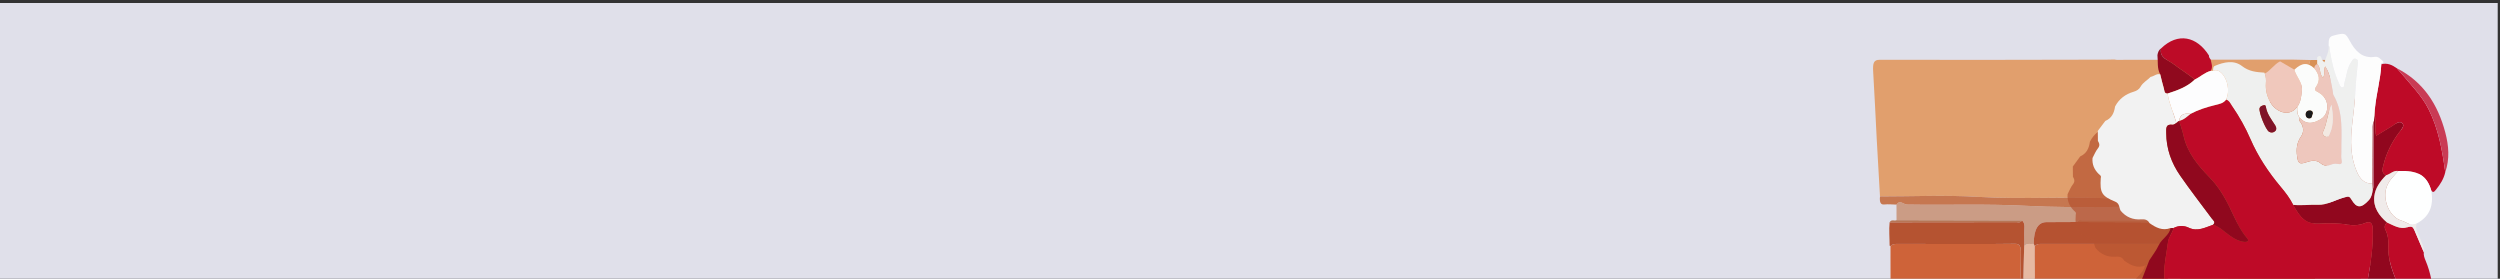 <?xml version="1.0" encoding="UTF-8"?><svg id="_레이어_1" xmlns="http://www.w3.org/2000/svg" xmlns:xlink="http://www.w3.org/1999/xlink" viewBox="0 0 296 33"><rect x="0" y="0" width="296" height="33" fill="#333333" stroke="none"/><defs><style>.cls-1{fill:#c93b55;}.cls-2{fill:#91071e;}.cls-3{fill:#cb9c85;}.cls-4{fill:#d49984;}.cls-5{clip-path:url(#clippath-2);}.cls-5,.cls-6,.cls-7,.cls-8,.cls-9,.cls-10{fill:none;}.cls-11{fill:#bd0b27;}.cls-12{fill:#934026;}.cls-13{fill:#ce6339;}.cls-14{fill:#b05734;}.cls-15{fill:#90091e;}.cls-16{fill:#c67750;}.cls-17{fill:#f0c8bc;}.cls-18{fill:#ac5232;}.cls-19{fill:#f9d3bd;}.cls-20{fill:#b55231;}.cls-21{fill:#c07f61;}.cls-22{fill:#954225;}.cls-23{fill:#b66374;}.cls-24{fill:#eff0ef;}.cls-6{opacity:.7;}.cls-25{fill:#b55330;}.cls-26{fill:#90081e;}.cls-27{fill:#feffff;}.cls-28{fill:#d89056;}.cls-29{fill:#ad5431;}.cls-30{fill:#ba7c60;}.cls-31{fill:#19171a;}.cls-32{fill:#f0ebea;}.cls-33{fill:#1b1b1c;}.cls-34{fill:#ac4f31;}.cls-35{fill:#fdfdfd;}.cls-36{fill:#e6b9a2;}.cls-37{fill:#bfbec1;}.cls-38{fill:#dfa695;}.cls-39{fill:#fdfdfe;}.cls-7{clip-path:url(#clippath-3);}.cls-40{fill:#e19f6d;}.cls-41{fill:#be0a27;}.cls-42{fill:#d68c6f;}.cls-43{fill:#d58c6f;}.cls-44{fill:#eec7bd;}.cls-9{clip-path:url(#clippath);}.cls-45{fill:#b77655;}.cls-46{fill:#e0e0ea;}.cls-10{clip-path:url(#clippath-1);}.cls-47{fill:#f3e9e2;}.cls-48{fill:#d48e6f;}.cls-49{fill:#cb9b85;}.cls-50{fill:#b55331;}.cls-51{fill:#fbfcfb;}.cls-52{fill:#f2f2f2;}.cls-53{fill:#801328;}</style><clipPath id="clippath"><rect class="cls-8" x="-.271" y="-52.642" width="296" height="33" rx="6.679" ry="6.679"/></clipPath><clipPath id="clippath-1"><rect class="cls-8" x="207.623" y="-57.346" width="83.106" height="73.675" transform="translate(498.353 -41.017) rotate(-180)"/></clipPath><clipPath id="clippath-2"><rect class="cls-8" x="-.271" y=".358" width="296" height="33" rx="10" ry="10"/></clipPath><clipPath id="clippath-3"><rect class="cls-8" x="207.623" y="-4.346" width="83.106" height="73.675" transform="translate(498.353 64.983) rotate(-180)"/></clipPath></defs><g class="cls-9"><g class="cls-10"><path class="cls-36" d="m249.116,16.865c-2.221.014-4.441.027-6.662.041-.005-.063-.008-.126-.011-.189,1.709-.008,3.419-.025,5.128-.017.341.002.582-.029.545-.795-.111-2.254-.149-4.521-.313-6.762-.061-.827.175-1.836-.342-2.503-.888.04-1.784-.255-2.662.176-2.212.081-4.423.158-6.635.245-1.75.069-3.5.176-5.251.21-.519.01-.627.278-.514,1.119.121.903.115,1.853.194,2.776.149,1.756.155,3.545.419,5.275l-.006.028c-.002.071.005.139.021.204-.48-.009-.96-.018-1.44-.027.166-3.164-.143-6.312-.12-9.471.002-.258-.11-.416-.239-.531-.761-.011-1.523-.07-2.283-.019-.635.042-1.285-.248-1.907.194-.604-.005-1.208-.011-1.812-.016.006-.458.012-.915.017-1.373,4.592,0,9.184-.027,13.776.028.699.008.862-.356.792-1.453-.173-2.708-.297-5.425-.44-8.138-.207-.488-.512-.255-.768-.256-4.552-.029-9.105-.038-13.657-.051.141-1.02-.013-1.579-.716-1.419-.207.047-.466.175-.638-.22,2.422.022,4.845.021,7.267.084.524.014.677-.259.651-1.131-.082-2.762-.121-5.528-.177-8.293-.184-.452-.46-.248-.694-.251-1.945-.025-3.89-.027-5.835-.036.054-.91.126-1.83-.717-1.634-.151.035-.237-.18-.224-.456.036.005.071.016.106.032.161.335.384.197.581.201,2.145.047,4.288-.042,6.431-.16,2.65-.145,5.302-.202,7.954-.255.45-.009.6-.253.606-1.006.014-1.634.079-3.267.124-4.9.356-.355.752-.174,1.129-.242.04.084.081.169.121.253,0,.81-.02,1.622.006,2.429.044,1.367-.107,2.754.139,4.101.275.025.551.078.825.069,2.19-.072,4.381-.158,6.571-.236,2.513-.09,5.027-.193,7.54-.249.442-.01.593-.234.618-.994.058-1.709.182-3.412.279-5.117.405-.362.81-.357,1.214,0,.01,1.119-.005,2.241.038,3.356.041,1.059-.142,2.144.123,3.177,1.425.393,2.865.133,4.295.278.222.978-.043,1.37-.595,1.385-.728.019-1.456.017-2.184.023-.828-.013-1.657-.026-2.485-.04-1.2-.441-2.414-.139-3.621-.186-1.295-.017-2.59-.021-3.884-.062-.348-.011-.471.115-.442.778.13,2.955.219,5.915.323,8.873-.007.668.297.468.494.468,1.541.002,3.082-.018,4.623-.032l4.435.053c-.091.46-.182.92-.272,1.379-.511.081-.801.445-.685,1.416.035.295-.011.618-.02.929-.7,1.096-.929,2.694-1.483,4.012-.016-.285-.03-.513-.043-.74.051-1.606.109-3.212.146-4.819.008-.368.15-.895-.251-.994-2.749-.008-5.498-.016-8.247-.024-.141,0-.278.016-.379.216-1.985.017-3.97.035-5.954.05-1.01.007-1.053.059-.966,1.799.127,2.518.277,5.033.417,7.549.09.833.48.434.722.437,4.469.041,8.937.048,13.406.063.091.55-.267.843-.268,1.341-.923.002-1.847.005-2.77.007-1.018-.288-2.035-.437-3.048.044-.137,3.26-.273,6.52-.41,9.78-.005.074-.008.147-.008.221Zm-9.004-23.126c2.396-.024,4.792-.07,7.187-.055.488.003.644-.337.678-1.078.095-2.053.208-4.104.314-6.156.272-1.485.212-1.641-.653-1.649-.482-.004-.965.006-1.447.01-1.059-.083-2.118-.168-3.177-.248-3.155-.239-6.31-.458-9.464-.731-.533-.046-.761.266-.789,1.131-.092,2.838-.191,5.676-.287,8.514-.017.673.289.478.487.478.851.002,1.702-.029,2.553-.048,1.533-.022,3.069.18,4.597-.169Z"/><path class="cls-25" d="m258.252-2.076c.009-.31.056-.633.02-.928-.116-.971.174-1.335.685-1.416,1.406.025,2.809-.111,4.213-.167,3.179-.127,6.355-.384,9.533-.558.498.026.996.051,1.494.077-.214,2.238-.044,4.512-.223,6.755-.052.65-.069,1.303-.14,1.957-.172,1.572-.144,1.581-1.12,1.591-4.18-.008-8.36-.013-12.539-.023-1.605-.004-1.565-.012-1.648-2.789-.045-1.5-.021-3.028-.275-4.498Z"/><path class="cls-13" d="m224.25,5.003c-.312-3.04-.562-6.09-.538-9.186.138,0,.276.001.415.002,4.998.019,9.997.037,14.995.056.021,2.753.229,5.483.37,8.22.032.615-.022.872-.403.871-3.471-.013-6.944.104-10.411-.081-1.285-.068-2.573-.05-3.859-.151-.202-.016-.422-.074-.57.269Z"/><path class="cls-25" d="m272.535,7.1c.2.397.486.097.716.249,0,2.142,0,4.285,0,6.427,0,2.136.005,2.202-1.225,2.465-1.737.372-3.48.317-5.223.028-.293-.049-.701-.409-.905.368-.035.014-.069.019-.105.014.035-.93.077-1.859.104-2.789.057-1.944.099-3.889.16-5.832.032-1.005.214-1.577.961-1.466,1.833.273,3.676.369,5.515.536Z"/><path class="cls-13" d="m225.226,6.802c.604.005,1.208.011,1.812.016,1.386.001,2.773.002,4.159.003.05,2.647.099,5.293.15,7.94q.028,1.452-.864,1.455c-2.149.005-4.298.01-6.448.015-.012-.425-.013-.852-.039-1.275-.068-1.138.13-2.309-.144-3.422,0,0-.008.006-.008.006.006-1.554.013-3.109.019-4.663.454-.025.908-.05,1.362-.074Z"/><path class="cls-49" d="m272.535,7.1c-1.839-.167-3.682-.263-5.515-.536-.747-.111-.93.461-.961,1.466-.061,1.943-.104,3.888-.16,5.832-.027.93-.069,1.86-.104,2.79-.298.006-.595.011-.893.017.007-2.869.015-5.737.019-8.606,0-.33.055-.744-.271-.751-.623-.016-1.248.025-1.868-.059-2.481-.336-4.972-.076-7.453-.342l.025-.098c0-.497.359-.791.268-1.341.969-.071.952-.072,1.003-1.751.026-.841-.127-1.707.103-2.524.013.228.026.456.043.74.554-1.318.783-2.917,1.483-4.012.254,1.47.23,2.998.275,4.498.082,2.777.043,2.785,1.648,2.789,4.18.01,8.36.016,12.539.023-.241.572-.085,1.253-.179,1.865Z"/><path class="cls-14" d="m224.25,5.003c.148-.343.368-.284.57-.269,1.285.101,2.573.082,3.859.151,3.467.184,6.94.068,10.411.081.381.001.435-.256.403-.871-.141-2.737-.349-5.467-.37-8.22.083-.004.166-.007.25-.01.144,2.713.267,5.43.44,8.138.07,1.097-.093,1.461-.792,1.453-4.592-.055-9.184-.028-13.776-.028-.313-.262-.759.362-.994-.425Z"/><path class="cls-38" d="m264.901,16.668c.298-.006.595-.011.893-.017.036.005.071,0,.105-.014.274.019.549.054.823.055,2.271.008,4.542.009,6.814.012-.139.296-.337.205-.515.205-7.877.007-15.754.01-23.631.01-.091,0-.183-.036-.274-.055,0-.074.004-.148.008-.221,0,0,.062.011.062.011,0,0,.062-.01.062-.009.974.004,1.947.008,2.921.011,4.244.004,8.487.008,12.731.012Z"/><path class="cls-22" d="m273.535,16.705c-2.271-.003-4.542-.004-6.814-.012-.274,0-.549-.036-.823-.055.204-.777.611-.417.904-.368,1.744.289,3.487.344,5.223-.028,1.23-.263,1.225-.329,1.225-2.465,0-2.142,0-4.285,0-6.427.089-.004.178-.008.266-.012.004,3.119.009,6.239.013,9.358l.005.01Z"/><path class="cls-19" d="m231.586,16.645c.48.009.96.018,1.44.027,2.817-.003,5.634-.006,8.452-.009l.965.054c.002.063.006.126.011.189-6.025.01-12.049.022-18.074.024-.13,0-.261-.103-.391-.158.009-.05.015-.101.017-.154.251.023.502.068.753.067,2.276-.009,4.552-.026,6.827-.041Z"/><path class="cls-4" d="m223.853,11.533c.274,1.113.075,2.284.144,3.422.025.423.026.85.038,1.275-.01.129-.02.259-.03.388-.002.052-.008.103-.017.154-.242-1.732-.124-3.49-.135-5.239Z"/><path class="cls-13" d="m241.493,4.972c-.14-2.516-.291-5.031-.417-7.549-.088-1.739-.045-1.791.966-1.799,1.985-.014,3.97-.033,5.954-.05,2.866,0,5.731,0,8.597,0-.091,2.558-.167,5.117-.281,7.672-.056,1.266-.394,1.715-1.163,1.715-4.552.004-9.104.007-13.656.01Z"/><path class="cls-13" d="m233.012,16.439c-.264-1.73-.27-3.519-.419-5.275-.079-.923-.072-1.873-.194-2.776-.113-.841-.005-1.109.514-1.119,1.751-.034,3.501-.141,5.251-.21,2.212-.087,4.423-.164,6.635-.245.878.004,1.756.008,2.634.013.052,1.472.025,2.968.179,4.409.128,1.201.02,2.409.178,3.592.173,1.29.117,1.391-.686,1.391-4.084,0-8.168,0-12.252-.009-.435,0-.871.075-1.302-.171-.204-.116-.478-.186-.537.4Z"/><path class="cls-13" d="m249.248,16.645l-.062.01s-.062-.01-.062-.011c.137-3.26.273-6.52.41-9.78,1.016-.015,2.032-.03,3.048-.044.923-.002,1.847-.004,2.77-.007,0,0-.025.098-.025.098-.115.234-.257.443-.34.706-.902,2.862-1.795,5.733-2.691,8.601h0c-.831.001-1.662-.007-2.493.007-.212.004-.488-.161-.555.419Z"/><path class="cls-29" d="m241.493,4.972c4.552-.003,9.104-.006,13.656-.01.768,0,1.107-.449,1.163-1.715.113-2.555.189-5.114.281-7.672.011-.064.02-.128.029-.192.401.098.26.625.251.994-.037,1.607-.095,3.213-.146,4.819-.23.817-.077,1.683-.103,2.524-.051,1.679-.034,1.68-1.003,1.751-4.469-.015-8.937-.022-13.406-.063-.242-.002-.632.397-.722-.437Z"/><path class="cls-34" d="m233.012,16.439c.06-.586.334-.516.537-.4.432.246.868.17,1.302.171,4.084.009,8.168.009,12.252.009.803,0,.858-.102.686-1.391-.158-1.183-.05-2.391-.178-3.592-.154-1.441-.127-2.937-.179-4.408.009-.063.019-.126.029-.189.517.668.281,1.676.342,2.503.164,2.241.202,4.509.313,6.762.038.767-.203.797-.545.795-1.709-.008-3.419.009-5.128.017-.322-.018-.643-.036-.965-.054-.174-.275-.391-.187-.593-.187-2.627-.006-5.253-.006-7.88-.008l.006-.028Z"/><path class="cls-18" d="m224.005,16.618c.01-.129.02-.259.03-.388,2.149-.005,4.299-.01,6.448-.015q.892-.002.864-1.455c-.05-2.647-.1-5.293-.149-7.94.01-.059.02-.118.03-.178.128.115.241.273.239.531-.023,3.159.286,6.307.12,9.471-2.276.015-4.552.031-6.828.041-.251,0-.502-.043-.753-.067Z"/><path class="cls-30" d="m233.005,16.468c2.627.001,5.253.001,7.88.008.202,0,.419-.088.593.187-2.817.003-5.634.006-8.452.009-.016-.065-.023-.133-.021-.204Z"/><path class="cls-43" d="m231.228,6.643c-.01.059-.02.119-.03.178-1.386-.001-2.773-.002-4.159-.003.621-.442,1.271-.152,1.907-.194.76-.051,1.522.008,2.283.019Z"/><path class="cls-48" d="m252.583,6.819c-1.016.015-2.032.029-3.048.044,1.014-.481,2.031-.332,3.048-.044Z"/><path class="cls-42" d="m247.461,6.639c-.01.063-.019.126-.029.189-.878-.004-1.756-.008-2.634-.013.879-.431,1.775-.136,2.662-.176Z"/><path class="cls-25" d="m252.297,16.218c.896-2.868,1.789-5.739,2.691-8.601.083-.263.225-.472.34-.706,2.482.266,4.972.006,7.453.342.619.084,1.245.043,1.868.059,0,2.536,0,5.072-.001,7.609,0,1.419-.06,1.527-.906,1.529-2.77.005-5.544.136-8.309-.068-1.045-.077-2.102.331-3.136-.163Z"/><path class="cls-12" d="m252.297,16.218c1.034.494,2.091.086,3.136.163,2.765.204,5.539.073,8.309.068.846-.002.905-.109.906-1.529.002-2.536,0-5.072.001-7.609.326.006.271.42.271.751-.004,2.869-.012,5.737-.019,8.606-4.244-.004-8.487-.008-12.731-.012.042-.146.085-.292.127-.438h0Z"/><path class="cls-25" d="m252.297,16.219c-.042.146-.085.292-.127.438-.974-.004-1.947-.007-2.921-.011.067-.58.343-.416.555-.42.831-.015,1.662-.006,2.493-.007Z"/></g><g class="cls-6"><path class="cls-25" d="m273.637-5.479c-.171.298-3.063,6.145-3.138,6.411-.677.121-1.061.638-1.322,1.197-.723,1.548-1.769,2.817-3.002,3.945-1.159-.378-2.141-1.02-2.88-2.029-.039-.167-.126-.283-.303-.303.513-.966.931-1.967.996-3.084.021-.357.088-.784-.49-.738-1.989.006-3.92-.353-5.796-1.016-.53-.188-.682-.1-.77.511-.139.973-.151,1.928-.066,2.898.041.472-.041.986.595,1.106-.07.037-.14.074-.21.111-.341.057-.643-.103-.956-.191-.84-.237-1.59-.757-2.483-.829-.601-.429-.582-1.127-.719-1.757-.179-.443-.095-.918-.16-1.374-.021-1.294.054-2.573.539-3.79,1.604.118,3.206.288,4.811.343,3.921.135,7.827-.189,11.732-.516.193.004.386.017.579.012,1.48-.038,3.065.116,3.433-1.977.023-.129.135-.246.218-.359.41-.56.189-.755-.4-.743-1.162.005-2.324.009-3.486.014l-.033-.057c1.066-.298,2.157-.156,3.229-.121.854.027,1.257-.336,1.568-1.078.849-2.021,1.581-4.074,1.965-6.25.373-2.108.699-4.216.613-6.372-.027-.671-.298-.903-.9-.647-.669.285-1.381.323-2.054.199-1.111-.205-2.222-.179-3.326-.123-1.533.077-2.203-.643-3.062-2.271.973.104,1.95-.045,2.929-.004.999.041,2.044-.6,3.085-.898.554-.158.616-.105.849.291.587.998,1.113,1.091,2.052.018.303-.346.383-.816.442-1.274.049-.16.139-.32.14-.48.003-2.596-.006-5.193-.012-7.789l.069-.691c.285.785-.024,1.626.197,2.487.65-.406,1.26-.782,1.865-1.167.394-.251.879-.732,1.238-.31.275.323-.22.81-.473,1.164-.831,1.16-1.427,2.431-1.773,3.825-.117.472-.272.963.306,1.26-.696.716-1.279,1.543-1.384,2.55-.138,1.321.549,2.323,1.496,3.149-.276.261-.347.554-.172.915.279.575.355,1.194.322,1.828-.081,1.526.417,2.916.942,4.3.772,2.033,1.663,4.016,2.317,6.1.47,1.497.276,3.014.084,4.467"/><path class="cls-25" d="m272.836,13.407c-.428.51-.998.567-1.596.251-1.465-.774-2.441-3.247-1.731-4.742.361-.759.21-.995-.499-1.108.833-1.709,2.113-3.03,3.496-4.262"/><path class="cls-25" d="m272.507,3.546c-1.383,1.232-2.663,2.553-3.496,4.262-.566.715-1.153.482-1.72.019-.556-.453-.915-1.053-1.116-1.752,1.234-1.127,2.28-2.397,3.002-3.945.261-.559.645-1.076,1.322-1.197,1.393.448,2.033,1.281,2.008,2.613Z"/><path class="cls-25" d="m251.133,12.448c.19-.123.175-.316.164-.507.743-.884,1.474-1.781,2.543-2.281.238-.111.321-.332.251-.572-.254-.872-.113-1.76-.125-2.641,1.904.062,3.698.536,5.357,1.517.263.5.117,1.044.168,1.568.051.518-.179,1.064.144,1.555.427.696.357,1.478.372,2.246-.41,1.375-1.521,1.92-2.685,2.403-.283.05-.566.101-.848.151-.726.009-1.452.018-2.178.027-.332-.007-.664-.019-.996-.021-.891-.006-1.778-.02-2.486-.705-.47-.984-.079-1.862.32-2.74Zm.921-.51c.616-.415,1.046-.703,1.642-1.104-.814.062-1.214.4-1.642,1.104Z"/><path class="cls-25" d="m252.445,5.061c.258-.963.378-2.003,1.369-2.549.892.071,1.643.592,2.482.829.313.088.615.248.956.191.637.302,1.305.352,2,.32.935-.042,1.784.245,2.516.862.536,2.069-.639,3.632-2.445,3.25-1.659-.98-3.452-1.455-5.357-1.517-.689-.25-1.493-.368-1.522-1.386Z"/><path class="cls-25" d="m261.767,4.714c-.732-.617-1.581-.903-2.516-.862-.695.031-1.362-.018-2-.32.07-.037.14-.074.21-.111-.637-.121-.554-.634-.595-1.106-.085-.971-.073-1.925.066-2.898.088-.612.239-.699.77-.511,1.876.663,3.807,1.023,5.796,1.016-.235,1.639-.779,3.156-1.681,4.533-.017.087-.033.173-.05.26Z"/><path class="cls-25" d="m261.817,4.454c.902-1.377,1.446-2.895,1.681-4.533.578-.046.511.381.49.738-.066,1.117-.483,2.118-.996,3.084.021.045.02.09-.003.135-.53-.107-.611.749-1.171.577Z"/><path class="cls-25" d="m252.054,11.938c.428-.704.828-1.042,1.642-1.104-.596.401-1.025.69-1.642,1.104Z"/></g><path class="cls-2" d="m269.306,1.097c-1.168-.37-2.159-1-2.903-1.989-.039-.164-.127-.278-.306-.297.517-.948.938-1.929,1.005-3.024.021-.35.089-.769-.494-.723-2.005.006-3.952-.346-5.843-.997-.535-.184-.688-.098-.776.501-.141.954-.152,1.89-.067,2.842.042.463-.042.967.6,1.085-.071.036-.141.073-.212.109-.344.056-.648-.101-.964-.187-.846-.232-1.603-.743-2.503-.813-.606-.421-.586-1.105-.725-1.723-.181-.434-.095-.9-.161-1.348-.022-1.269.055-2.523.543-3.717,1.617.116,3.232.282,4.85.336,3.953.133,7.891-.185,11.827-.506.195.004.389.016.584.012,1.492-.037,3.09.114,3.461-1.939.023-.127.136-.241.219-.352.414-.549.191-.741-.403-.729-1.172.005-2.343.009-3.515.014l-.034-.056c1.074-.292,2.175-.153,3.255-.119.86.027,1.267-.33,1.581-1.057.856-1.982,1.593-3.995,1.981-6.129.376-2.068.705-4.135.618-6.249-.027-.658-.301-.886-.908-.635-.675.279-1.392.317-2.071.195-1.12-.201-2.241-.175-3.353-.121-1.546.075-2.221-.631-3.087-2.227.981.102,1.966-.044,2.953-.004,1.007.041,2.061-.589,3.11-.88.559-.155.621-.103.856.285.591.979,1.122,1.07,2.069.017.305-.34.386-.8.445-1.249.049-.157.141-.314.141-.471.003-2.546-.006-5.092-.012-7.639l.07-.678c.288.77-.024,1.595.199,2.439.656-.398,1.27-.767,1.88-1.144.397-.246.887-.718,1.248-.304.277.317-.222.795-.477,1.141-.838,1.138-1.439,2.384-1.787,3.751-.118.463-.275.944.309,1.236-.702.702-1.289,1.513-1.395,2.5-.14,1.295.554,2.278,1.508,3.088-.278.256-.35.544-.174.897.281.563.358,1.171.324,1.792-.082,1.497.42,2.86.95,4.217.779,1.994,1.676,3.938,2.336,5.982.474,1.468.278,2.956.084,4.381-.13.957-.655,1.945-1.223,2.817-.155.238-.355.453-.113.744-.506.663-1.243,1.055-1.864,1.582-1.227.691-2.534,1.223-3.936,1.288-1.596.075-3.058-.518-4.436-1.298-.288-.163-.567-.341-.864-.52-.173.292.03.568-.046.829-.683.119-1.069.626-1.333,1.174-.729,1.518-1.783,2.763-3.027,3.868Z"/><path class="cls-31" d="m275.69-1.383c.914.947,1.591,2.087,2.537,3.017.658.647.641,1.545.396,2.38-.484,1.649-1.498,2.997-2.6,4.273-.432.5-1.006.556-1.609.246-1.477-.759-2.461-3.184-1.745-4.65.364-.745.212-.976-.503-1.087.839-1.676,2.13-2.971,3.524-4.179Z"/><path class="cls-52" d="m275.69-1.383c-1.394,1.208-2.685,2.503-3.524,4.179-.57.701-1.163.473-1.734.019-.56-.445-.922-1.033-1.125-1.718,1.244-1.105,2.298-2.351,3.027-3.868.263-.548.65-1.055,1.333-1.174,1.405.439,2.05,1.256,2.025,2.562Z"/><path class="cls-31" d="m254.142,7.347c.191-.12.176-.309.165-.497.749-.867,1.486-1.747,2.564-2.237.24-.109.324-.325.253-.561-.256-.855-.114-1.726-.126-2.59,1.92.061,3.728.526,5.4,1.487.265.49.118,1.024.169,1.537.051.508-.18,1.043.145,1.525.43.682.36,1.45.375,2.203-.413,1.348-1.534,1.883-2.707,2.357-.285.049-.57.099-.855.148-.732.009-1.464.017-2.196.026-.335-.007-.669-.019-1.004-.021-.898-.006-1.792-.02-2.507-.691-.473-.965-.08-1.826.323-2.687Zm.929-.5c.621-.407,1.054-.69,1.655-1.083-.82.061-1.224.392-1.655,1.083Z"/><path class="cls-52" d="m255.464.103c.26-.944.381-1.964,1.38-2.5.9.07,1.656.58,2.503.813.315.087.62.243.964.187.643.297,1.316.345,2.016.314.942-.041,1.798.24,2.537.845.541,2.029-.644,3.561-2.465,3.187-1.672-.961-3.481-1.426-5.4-1.487-.695-.246-1.505-.361-1.534-1.359Z"/><path class="cls-37" d="m255.07,6.847c.431-.691.835-1.022,1.655-1.083-.601.393-1.034.676-1.655,1.083Z"/></g><rect class="cls-46" x="-.271" y=".358" width="296" height="33"/><g class="cls-5"><g class="cls-7"><path class="cls-40" d="m222.59,23.26c-.128-2.246-.263-4.49-.383-6.737-.144-2.679-.258-5.363-.423-8.038-.064-1.037.076-1.406.754-1.404,8.971.025,17.942-.003,26.914-.019.301,0,.601-.012.902-.018.092.014.184.041.276.041,6.891-.01,13.782-.022,20.673-.033.744.018,1.489.035,2.233.053-.387,1.448-.757,2.909-1.163,4.341-1.181,4.173-2.376,8.335-3.566,12.502-.537.146-1.049-.204-1.58-.218-5.497-.139-10.994.131-16.492-.193-5.516-.325-11.039.101-16.561-.229-3.856-.231-7.721-.047-11.582-.048Z"/><path class="cls-36" d="m249.116,69.865c-2.221.014-4.441.027-6.662.041-.005-.063-.008-.126-.011-.189,1.709-.008,3.419-.025,5.128-.017.341.002.582-.029.545-.795-.111-2.254-.149-4.521-.313-6.762-.061-.827.175-1.836-.342-2.503-.888.04-1.784-.255-2.662.176-2.212.081-4.423.158-6.635.245-1.75.069-3.5.176-5.251.21-.519.01-.627.278-.514,1.119.121.903.115,1.853.194,2.776.149,1.756.155,3.545.419,5.275l-.006.028c-.002.071.005.139.021.204-.48-.009-.96-.018-1.44-.027.166-3.164-.143-6.312-.12-9.471.002-.258-.11-.416-.239-.531-.761-.011-1.523-.07-2.283-.019-.635.042-1.285-.248-1.907.194-.604-.005-1.208-.011-1.812-.016.006-.458.012-.915.017-1.373,4.592,0,9.184-.027,13.776.028.699.008.862-.356.792-1.453-.173-2.708-.297-5.425-.44-8.138-.207-.488-.512-.255-.768-.256-4.552-.029-9.105-.038-13.657-.051.141-1.02-.013-1.579-.716-1.419-.207.047-.466.175-.638-.22,2.422.022,4.845.021,7.267.084.524.014.677-.259.651-1.131-.082-2.762-.121-5.528-.177-8.293-.184-.452-.46-.248-.694-.251-1.945-.025-3.89-.027-5.835-.036.054-.91.126-1.83-.717-1.634-.151.035-.237-.18-.224-.456.036.005.071.016.106.032.161.335.384.197.581.201,2.145.047,4.288-.042,6.431-.16,2.65-.145,5.302-.202,7.954-.255.45-.009.6-.253.606-1.006.014-1.634.079-3.267.124-4.9.356-.355.752-.174,1.129-.242.04.084.081.169.121.253,0,.81-.02,1.622.006,2.429.044,1.367-.107,2.754.139,4.101.275.025.551.078.825.069,2.19-.072,4.381-.158,6.571-.236,2.513-.09,5.027-.193,7.54-.249.442-.01.593-.234.618-.994.058-1.709.182-3.412.279-5.117.405-.362.81-.357,1.214,0,.01,1.119-.005,2.241.038,3.356.041,1.059-.142,2.144.123,3.177,1.425.393,2.865.133,4.295.278.222.978-.043,1.37-.595,1.385-.728.019-1.456.017-2.184.023-.828-.013-1.657-.026-2.485-.04-1.2-.441-2.414-.139-3.621-.186-1.295-.017-2.59-.021-3.884-.062-.348-.011-.471.115-.442.778.13,2.955.219,5.915.323,8.873-.007.668.297.468.494.468,1.541.002,3.082-.018,4.623-.032l4.435.053c-.091.46-.182.92-.272,1.379-.511.081-.801.445-.685,1.416.035.295-.011.618-.02.929-.7,1.096-.929,2.694-1.483,4.012-.016-.285-.03-.513-.043-.74.051-1.606.109-3.212.146-4.819.008-.368.15-.895-.251-.994-2.749-.008-5.498-.016-8.247-.024-.141,0-.278.016-.379.216-1.985.017-3.97.035-5.954.05-1.01.007-1.053.059-.966,1.799.127,2.518.277,5.033.417,7.549.09.833.48.434.722.437,4.469.041,8.937.048,13.406.063.091.55-.267.843-.268,1.341-.923.002-1.847.005-2.77.007-1.018-.288-2.035-.437-3.048.044-.137,3.26-.273,6.52-.41,9.78-.005.074-.008.147-.008.221Zm-9.004-23.126c2.396-.024,4.792-.07,7.187-.055.488.003.644-.337.678-1.078.095-2.053.208-4.104.314-6.156.272-1.485.212-1.641-.653-1.649-.482-.004-.965.006-1.447.01-1.059-.083-2.118-.168-3.177-.248-3.155-.239-6.31-.458-9.464-.731-.533-.046-.761.266-.789,1.131-.092,2.838-.191,5.676-.287,8.514-.017.673.289.478.487.478.851.002,1.702-.029,2.553-.048,1.533-.022,3.069.18,4.597-.169Z"/><path class="cls-25" d="m262.565,35.938c-1.431-.145-2.87.115-4.295-.278.079-.262.216-.513.375-.419.99.585,1.993-.233,2.994.155,1.006.389,1.259.112,1.789-1.447.41-1.207.813-2.422,1.211-3.641.375-1.147.281-1.417-.487-1.42-2.003-.008-4.006-.008-6.009-.012-.008-.233-.004-.47-.027-.699-.115-1.116.149-1.382.814-1.455,2.254-.25,4.512-.214,6.766-.335,2.739-.147,5.48-.493,8.225-.285.06,1.934.121,3.869.181,5.803-.006,1.419-.013,2.839-.019,4.258-.361.013-.723.027-1.084.04-3.478-.088-6.956-.176-10.434-.263Z"/><path class="cls-3" d="m273.922,26.101c-2.745-.208-5.486.138-8.225.285-2.254.121-4.512.085-6.766.335-.665.074-.929.34-.814,1.455.024.229.019.466.027.699-.012.084-.023.168-.034.252-.405-.356-.81-.362-1.215,0,.039-.938.079-1.876.118-2.814-.171-.393-.421-.241-.639-.241-3.268-.006-6.537-.002-9.805.008-.223,0-.465-.115-.656.204-1.202.006-2.403.014-3.605.016q-1.501.002-1.513,2.571c-.377.068-.773-.113-1.129.242.003-.46.031-.926.002-1.38-.036-.563.192-1.266-.267-1.634-4.951-.009-9.901-.019-14.852-.028-.002-.615-.004-1.23-.006-1.846.409-.617.836-.013,1.248-.006,4.73.083,9.46-.1,14.192.153,6.067.325,12.139-.037,18.211.233,5.217.232,10.441.048,15.661.047q1.146,0,1.473-1.629c.003.347-.005.695.011,1.04.027.595-.12.841-.477.815-.411-.031-.823-.014-1.235.004-.214.009-.496-.11-.495.505,0,.531.239.462.441.479.131.011.281-.053.348.233Z"/><path class="cls-13" d="m223.97,35.234c-.035-.016-.07-.027-.106-.032-.007-.305-.014-.609-.022-.914-.003-1.717-.005-3.433-.008-5.15.249-.259.525-.255.804-.254,1.502.006,3.004.003,4.505.003,3.142,0,6.285.023,9.427-.021.561-.008.728.288.694,1.2-.041,1.089-.031,2.187-.004,3.279.021.848-.158,1.172-.677,1.185-1.658.042-3.314.012-4.975.161-2.969.267-5.948.208-8.923.293-.244.007-.515-.14-.716.25Z"/><path class="cls-16" d="m275.328,23.024q-.327,1.628-1.473,1.629c-5.221,0-10.444.185-15.661-.047-6.072-.27-12.145.092-18.211-.233-4.732-.254-9.462-.07-14.192-.153-.411-.007-.839-.611-1.248.006-.481-.01-.964-.069-1.443-.016-.448.05-.575-.273-.51-.951,3.861.001,7.726-.183,11.582.048,5.522.331,11.045-.096,16.561.229,5.499.324,10.995.055,16.492.193.531.013,1.043.364,1.58.218,1.775.004,3.551-.002,5.326.019.384.005.594-.062.688-.878.162-1.403-.005-2.806.118-4.186.348-3.916.318-7.878.536-11.808.277-.075.443.048.429.598-.013.502.005,1.006.009,1.509-.315,4.593-.366,9.217-.582,13.822Z"/><path class="cls-50" d="m223.97,35.234c.201-.39.472-.243.716-.25,2.975-.086,5.954-.026,8.923-.293,1.661-.15,3.317-.119,4.975-.161.518-.013.698-.337.677-1.185-.027-1.091-.038-2.19.004-3.279.035-.912-.133-1.207-.694-1.2-3.142.044-6.284.021-9.427.021-1.502,0-3.004.003-4.505-.003-.279-.001-.555-.004-.804.254-.033-.022-.068-.037-.103-.047-.001-.925-.098-1.85.001-2.775,5.003-.004,10.006-.007,15.009-.016.223,0,.466.116.658-.2.459.368.231,1.071.267,1.634.029.455,0,.92-.002,1.38-.044,1.633-.109,3.266-.124,4.9-.007.753-.157.997-.606,1.006-2.652.053-5.304.11-7.954.255-2.144.118-4.287.206-6.431.16-.197-.004-.42.134-.581-.201Z"/><path class="cls-45" d="m239.401,26.1c-.192.316-.435.199-.658.2-5.003.01-10.006.012-15.009.016.238-.404.549-.11.815-.245,4.951.009,9.901.019,14.852.028Z"/><path class="cls-28" d="m273.534,7.105c.646-.003,1.293-.007,1.939-.01-.218,3.931-.187,7.893-.536,11.808-.123,1.38.044,2.782-.118,4.186-.094.817-.304.883-.688.878-1.775-.021-3.551-.015-5.326-.019,1.19-4.167,2.385-8.328,3.566-12.502.406-1.433.776-2.893,1.163-4.341Z"/><path class="cls-13" d="m241.06,35.656c-.246-1.347-.095-2.734-.139-4.101-.026-.808-.005-1.619-.006-2.429.187-.168.382-.243.597-.243,4.804.006,9.608.009,14.411-.004.368,0,.547.155.545.848-.005,1.48-.229,2.933-.156,4.42.027.556-.215.596-.465.599-1.52.021-3.042.171-4.556.176-3.23.011-6.454.353-9.683.299-.215-.004-.487-.145-.548.435Z"/><path class="cls-20" d="m241.06,35.656c.061-.58.334-.439.548-.435,3.229.054,6.453-.287,9.683-.299,1.515-.005,3.037-.155,4.556-.176.25-.004.492-.043.465-.599-.073-1.487.151-2.941.156-4.42.002-.693-.176-.849-.545-.848-4.804.013-9.608.01-14.411.004-.215,0-.411.075-.597.243-.04-.084-.081-.168-.121-.253q.012-2.571,1.513-2.571c1.202-.002,2.403-.01,3.605-.016,3.7.01,7.4.019,11.1.028-.04.938-.079,1.876-.118,2.814-.097,1.705-.222,3.408-.279,5.117-.026.761-.176.985-.618.994-2.514.056-5.027.159-7.54.249-2.19.078-4.38.164-6.571.236-.275.009-.55-.045-.825-.069Z"/><path class="cls-13" d="m258.109,29.128c.011-.084.023-.168.034-.252,2.003.003,4.006.004,6.009.012.768.003.861.273.487,1.42-.398,1.219-.801,2.434-1.211,3.641-.529,1.559-.783,1.836-1.789,1.447-1.001-.387-2.005.43-2.994-.155-.159-.094-.296.157-.375.419-.265-1.033-.082-2.118-.123-3.177-.043-1.115-.028-2.237-.038-3.356Z"/><path class="cls-21" d="m257.013,26.314c-3.7-.009-7.4-.019-11.1-.028.191-.32.434-.204.656-.204,3.268-.01,6.537-.014,9.805-.008.217,0,.468-.151.639.241Z"/></g><g class="cls-6"><path class="cls-25" d="m273.637,47.521c-.171.298-3.063,6.145-3.138,6.411-.677.121-1.061.638-1.322,1.197-.723,1.548-1.769,2.817-3.002,3.945-1.159-.378-2.141-1.02-2.88-2.029-.039-.167-.126-.283-.303-.303.513-.966.931-1.967.996-3.084.021-.357.088-.784-.49-.738-1.989.006-3.92-.353-5.796-1.016-.53-.188-.682-.1-.77.511-.139.973-.151,1.928-.066,2.898.041.472-.041.986.595,1.106-.07.037-.14.074-.21.111-.341.057-.643-.103-.956-.191-.84-.237-1.59-.757-2.483-.829-.601-.429-.582-1.127-.719-1.757-.179-.443-.095-.918-.16-1.374-.021-1.294.054-2.573.539-3.79,1.604.118,3.206.288,4.811.343,3.921.135,7.827-.189,11.732-.516.193.004.386.017.579.012,1.48-.038,3.065.116,3.433-1.977.023-.129.135-.246.218-.359.41-.56.189-.755-.4-.743-1.162.005-2.324.009-3.486.014l-.033-.057c1.066-.298,2.157-.156,3.229-.121.854.027,1.257-.336,1.568-1.078.849-2.021,1.581-4.074,1.965-6.25.373-2.108.699-4.216.613-6.372-.027-.671-.298-.903-.9-.647-.669.285-1.381.323-2.054.199-1.111-.205-2.222-.179-3.326-.123-1.533.077-2.203-.643-3.062-2.271.973.104,1.95-.045,2.929-.004.999.041,2.044-.6,3.085-.898.554-.158.616-.105.849.291.587.998,1.113,1.091,2.052.018.303-.346.383-.816.442-1.274.049-.16.139-.32.14-.48.003-2.596-.006-5.193-.012-7.789l.069-.691c.285.785-.024,1.626.197,2.487.65-.406,1.26-.782,1.865-1.167.394-.251.879-.732,1.238-.31.275.323-.22.81-.473,1.164-.831,1.16-1.427,2.431-1.773,3.825-.117.472-.272.963.306,1.26-.696.716-1.279,1.543-1.384,2.55-.138,1.321.549,2.323,1.496,3.149-.276.261-.347.554-.172.915.279.575.355,1.194.322,1.828-.081,1.526.417,2.916.942,4.3.772,2.033,1.663,4.016,2.317,6.1.47,1.497.276,3.014.084,4.467"/><path class="cls-25" d="m277.717,26.776c-.058.458-.139.928-.442,1.274-.939,1.074-1.466.98-2.052-.018-.233-.396-.295-.449-.849-.291-1.041.297-2.086.939-3.085.898-.979-.041-1.956.108-2.929.004-.381-.803-.914-1.501-1.466-2.18-1.434-1.761-2.659-3.65-3.553-5.768-.586-1.389-1.31-2.712-2.145-3.963-.198-.296-.327-.672-.714-.794.474-1.006.206-2.506-.579-3.253-.284-.27-.603-.375-.977-.219.082-.203-.01-.499.239-.607,1.067-.463,2.24-.733,3.187.022.835.665,1.698.738,2.633.798.014.039.031.078.049.115.142.384.154.785.126,1.186-.058.825.147,1.587.533,2.296.561,1.032,2.118,1.902,3.152.539-.031.487-.027.965.332,1.35-.225.198-.055.352.055.51.383.553.403,1.2.067,1.7-.511.76-.586,1.518-.473,2.395.107.835.258,1.02,1.046.739.586-.209,1.215-.319,1.672.077.471.409.848.378,1.338.178.197-.08.446-.11.652-.068.443.091.621.009.511-.504-.064-.3-.017-.626-.021-.941-.027-2.322.294-4.692-.92-6.848-.078-.139-.061-.333-.094-.5-.196-1.005-.289-2.044-.881-2.977-.258.445.05.949-.274,1.361-.458-.481-.217-1.214-.673-1.64,0-.114-.011-.23,0-.343.021-.216-.09-.522.171-.608.379-.124.295.317.448.48.056.06.108.125.224.259.218-.704.583-1.3.503-2.03.203.209.121.481.16.729.209,1.351.524,2.673,1.09,3.919.08.176.15.427.375.405.268-.026.163-.311.217-.486.268-.864.295-1.812.822-2.586.133-.195.24-.513.567-.364.292.133.204.392.181.662-.089,1.048-.229,2.088-.268,3.144-.051,1.389-.237,2.773-.387,4.157-.208,1.918-.207,3.816.543,5.627.34.821.845,1.492,1.846,1.465l.043.697Zm-11.351-7.455c-.021-.053-.046-.168-.104-.262-.443-.716-.974-1.386-1.107-2.262-.028-.182-.136-.235-.292-.175-.178.068-.375.117-.444.339-.139.447.717,2.643,1.119,2.862.21.114.43.124.628-.017.137-.097.25-.229.199-.484Z"/><path class="cls-25" d="m279.274,25.075c-.579-.297-.423-.788-.306-1.26.346-1.395.942-2.665,1.773-3.825.253-.354.748-.841.473-1.164-.359-.422-.844.059-1.238.31-.605.385-1.215.761-1.865,1.167-.221-.861.088-1.702-.197-2.487.016-.253.028-.507.048-.759.149-1.81.671-3.565.749-5.386.701-.202,1.279.083,1.829.484.219.257.443.508.656.77,1.082,1.333,2.286,2.575,3.058,4.145,1.18,2.4,1.623,5.008,1.969,7.638-.177.81-.599,1.487-1.102,2.117-.154.193-.318.432-.545.068-.519-1.803-1.553-2.428-3.868-2.339-.57-.095-.945.382-1.435.521Z"/><path class="cls-25" d="m271.182,11.648c.455.426.214,1.159.673,1.64.324-.411.016-.916.274-1.361.592.932.685,1.972.881,2.977.033.167.015.362.094.5,1.213,2.156.893,4.526.92,6.848.004.314-.044.64.021.941.11.513-.068.595-.511.504-.207-.042-.455-.013-.652.068-.49.2-.867.231-1.338-.178-.456-.396-1.086-.285-1.672-.077-.788.281-.939.096-1.046-.739-.112-.876-.038-1.634.473-2.395.336-.5.316-1.147-.067-1.7-.109-.158-.28-.312-.055-.51.455.501,1.005.704,1.649.491.742-.246,1.38-.639,1.518-1.519.142-.9-.235-1.632-1.065-2.11-.257-.148-.51-.23-.242-.616.552-.796.386-1.552-.199-2.257.017-.24.123-.415.345-.507Zm1.686,4.924c-.503,1.028-.51,2.198-.992,3.227-.113.242.041.542.3.628.32.106.405-.197.504-.43.472-1.108.357-2.256.187-3.425Z"/><path class="cls-25" d="m280.709,24.554c2.315-.089,3.349.536,3.868,2.339.33,1.896-.216,3.179-1.703,4.002-.691.407-1.194-.175-1.779-.346-1.468-.428-2.222-2.538-1.792-3.953.272-.893.87-1.414,1.406-2.042Z"/><path class="cls-25" d="m268.844,16.816c-1.034,1.362-2.59.493-3.152-.539-.386-.709-.591-1.47-.533-2.296.028-.401.016-.802-.126-1.186.684-.381,1.089-1.119,1.79-1.477.56.335,1.12.67,1.68,1.005.216.882.998,1.546.883,2.564-.077.681-.135,1.352-.542,1.928Z"/><path class="cls-25" d="m268.844,16.816c.407-.576.465-1.247.542-1.928.115-1.018-.667-1.682-.883-2.564.889-.855,1.551-.903,2.334-.169.585.704.751,1.46.199,2.257-.268.387-.015.469.242.616.83.478,1.206,1.209,1.065,2.11-.138.88-.776,1.274-1.518,1.519-.644.213-1.194.01-1.649-.491-.359-.386-.363-.863-.332-1.35Zm1.826.823c.014-.302-.17-.398-.37-.395-.286.004-.469.188-.465.491.004.305.19.496.48.461.314-.037.228-.398.355-.557Z"/><path class="cls-25" d="m286.224,24.708c-.346-2.631-.789-5.238-1.969-7.638-.772-1.57-1.976-2.812-3.058-4.145-.213-.262-.437-.514-.656-.77,3.117,1.632,4.817,4.376,5.685,7.746.41,1.593.542,3.206-.001,4.808Z"/><path class="cls-25" d="m280.709,24.554c-.536.628-1.134,1.149-1.406,2.042-.43,1.414.323,3.524,1.792,3.953.586.171,1.089.753,1.779.346-.238.702.189,1.256.41,1.847.199.531.479,1.031.421,1.629-.368-.886-.741-1.77-1.103-2.659-.158-.388-.303-.551-.798-.373-.874.315-1.645-.214-2.419-.565-.946-.826-1.634-1.828-1.496-3.149.106-1.006.688-1.834,1.384-2.55.49-.139.864-.616,1.435-.521Z"/><path class="cls-25" d="m251.624,13.192c.385-.06.691-.431,1.124-.304.141.572.264,1.15.431,1.714.07.237.019.612.435.602.175,1.234.717,2.355,1.036,3.545-.145.079-.302.241-.434.222-.855-.121-.763.476-.761,1.013.008,1.894.609,3.606,1.642,5.134,1.188,1.758,2.466,3.452,3.708,5.171.168.233.495.423.152.76-.921.327-1.832.851-2.835.362-.627-.306-1.21-.283-1.808.029-.116.002-.233.003-.349.005-.953.362-1.727-.055-2.473-.598-.21-.408-.548-.489-.971-.455-.969.076-1.786-.26-2.414-1.039-.199-.371-.105-.87-.642-1.096-1.595-.67-1.809-1.078-1.695-2.862.094-.255-.114-.354-.245-.485-.529-.527-.783-1.16-.725-1.92.205-.391.362-.822.629-1.161.27-.343.182-.605.005-.908-.004-.402-.008-.805-.012-1.207.293-.4.585-.8.878-1.201.75-.325,1.043-.967,1.146-1.742.472-.923,1.223-1.496,2.179-1.785.361-.109.639-.277.829-.624.276-.505.79-.77,1.172-1.169Z"/><path class="cls-25" d="m253.963,31.445c.116-.002.233-.003.349-.005-.107.599-.577,1.082-.643,1.651-.181,1.569-.601,3.112-.386,4.729.313,2.356,1.284,4.214,3.29,5.53,2.036,1.336,4.371,1.417,6.607,1.754,2.349.354,4.759.306,7.148.204,0,0,.033.057.033.057-.224.155-.48.127-.728.128-3.145.006-6.292.092-9.433-.02-1.733-.062-3.481-.121-5.201-.574-1.385-.364-2.793-.719-4.237-.807.002-.352-.068-.676-.341-.92-.053-.888-.106-1.776-.158-2.664.051-.803.102-1.606.153-2.409.133-.345.265-.69.398-1.035.213-.565.426-1.131.639-1.696,0,0,.008-.021.008-.021.379-.613.824-1.194,1.119-1.846.352-.777,1.222-1.162,1.384-2.055Z"/><path class="cls-25" d="m270.327,45.307c-2.388.103-4.799.15-7.148-.204-2.236-.337-4.571-.418-6.607-1.754-2.005-1.316-2.977-3.173-3.29-5.53-.215-1.617.205-3.161.386-4.729.066-.569.536-1.052.643-1.651.598-.312,1.182-.334,1.809-.029,1.003.489,1.914-.035,2.835-.362.609.162,1.057.591,1.537.97.64.505,1.287,1.004,2.127,1.094.13.014.3,0,.392-.078.134-.111.031-.254-.062-.366-.911-1.098-1.429-2.415-2.034-3.697-.623-1.323-1.363-2.579-2.395-3.669-1.349-1.426-2.601-2.969-3.036-5.013-.124-.581-.324-1.145-.489-1.717l-.048-.024.014-.053c.553-.101.928-.506,1.347-.838.906-.499,1.875-.807,2.869-1.06.47-.119.982-.206,1.303-.66.387.121.516.497.714.794.836,1.251,1.559,2.574,2.145,3.963.894,2.118,2.119,4.006,3.553,5.768.552.678,1.085,1.377,1.466,2.18.859,1.627,1.529,2.348,3.062,2.271,1.103-.055,2.215-.082,3.326.123.673.124,1.385.086,2.054-.199.602-.256.873-.024.9.647.086,2.156-.24,4.264-.613,6.372-.385,2.176-1.117,4.229-1.965,6.25-.311.742-.715,1.105-1.568,1.078-1.072-.034-2.163-.177-3.229.121Z"/><path class="cls-25" d="m277.674,26.08c.007-2.049.005-4.097.026-6.146.005-.477-.067-.97.146-1.428.006,2.597.015,5.193.012,7.789,0,.16-.091.32-.14.48-.014-.232-.029-.464-.043-.697Z"/><path class="cls-25" d="m260.482,15.94c-.321.454-.834.54-1.303.66-.994.253-1.963.561-2.869,1.06-.67-.097-1.222.007-1.347.838l-.014.053s.048.024.048.024c-.196-.108-.211.16-.348.176-.318-1.19-.861-2.31-1.036-3.545,1.153-.386,2.295-.793,3.192-1.691.64-.317,1.165-.849,1.867-1.047.084,0,.169,0,.253,0,.374-.157.693-.052.977.219.786.747,1.053,2.247.579,3.253Z"/><path class="cls-25" d="m266.366,19.322c.05.255-.062.387-.199.484-.198.141-.418.131-.628.017-.402-.219-1.258-2.415-1.119-2.862.069-.222.266-.271.444-.339.156-.059.264-.006.292.175.133.877.664,1.546,1.107,2.262.058.094.083.209.104.262Z"/><path class="cls-25" d="m272.869,16.572c.17,1.169.284,2.317-.187,3.425-.099.233-.185.536-.504.43-.259-.086-.413-.386-.3-.628.482-1.029.488-2.199.992-3.227Z"/><path class="cls-25" d="m270.67,17.639c-.128.159-.041.52-.355.557-.29.034-.476-.156-.48-.461-.004-.303.18-.486.465-.491.2-.003.384.093.37.395Z"/><path class="cls-25" d="m254.649,18.75c.136-.016.152-.284.348-.176.165.572.365,1.136.489,1.717.435,2.044,1.687,3.587,3.036,5.013,1.031,1.09,1.771,2.346,2.395,3.669.604,1.283,1.123,2.599,2.034,3.697.093.112.195.255.062.366-.093.077-.262.091-.392.078-.84-.09-1.487-.589-2.127-1.094-.48-.379-.928-.808-1.537-.97.344-.337.017-.527-.151-.76-1.242-1.719-2.519-3.413-3.708-5.171-1.033-1.528-1.634-3.24-1.642-5.134-.002-.537-.094-1.134.761-1.013.132.019.289-.144.434-.222Z"/><path class="cls-25" d="m254.964,18.497c.125-.831.676-.935,1.347-.838-.418.331-.793.736-1.347.838Z"/></g><path class="cls-2" d="m269.306,54.097c-1.168-.37-2.159-1-2.903-1.989-.039-.164-.127-.278-.306-.297.517-.948.938-1.929,1.005-3.024.021-.35.089-.769-.494-.723-2.005.006-3.952-.346-5.843-.997-.535-.184-.688-.098-.776.501-.141.954-.152,1.89-.067,2.842.042.463-.042.967.6,1.085-.071.036-.141.073-.212.109-.344.056-.648-.101-.964-.187-.846-.232-1.603-.743-2.503-.813-.606-.421-.586-1.105-.725-1.723-.181-.434-.095-.9-.161-1.348-.022-1.269.055-2.523.543-3.717,1.617.116,3.232.282,4.85.336,3.953.133,7.891-.185,11.827-.506.195.004.389.016.584.012,1.492-.037,3.09.114,3.461-1.939.023-.127.136-.241.219-.352.414-.549.191-.741-.403-.729-1.172.005-2.343.009-3.515.014l-.034-.056c1.074-.292,2.175-.153,3.255-.119.86.027,1.267-.33,1.581-1.057.856-1.982,1.593-3.995,1.981-6.129.376-2.068.705-4.135.618-6.249-.027-.658-.301-.886-.908-.635-.675.279-1.392.317-2.071.195-1.12-.201-2.241-.175-3.353-.121-1.546.075-2.221-.631-3.087-2.227.981.102,1.966-.044,2.953-.004,1.007.041,2.061-.589,3.11-.88.559-.155.621-.103.856.285.591.979,1.122,1.07,2.069.017.305-.34.386-.8.445-1.249.049-.157.141-.314.141-.471.003-2.546-.006-5.092-.012-7.639l.07-.678c.288.77-.024,1.595.199,2.439.656-.398,1.27-.767,1.88-1.144.397-.246.887-.718,1.248-.304.277.317-.222.795-.477,1.141-.838,1.138-1.439,2.384-1.787,3.751-.118.463-.275.944.309,1.236-.702.702-1.289,1.513-1.395,2.5-.14,1.295.554,2.278,1.508,3.088-.278.256-.35.544-.174.897.281.563.358,1.171.324,1.792-.082,1.497.42,2.86.95,4.217.779,1.994,1.676,3.938,2.336,5.982.474,1.468.278,2.956.084,4.381-.13.957-.655,1.945-1.223,2.817-.155.238-.355.453-.113.744-.506.663-1.243,1.055-1.864,1.582-1.227.691-2.534,1.223-3.936,1.288-1.596.075-3.058-.518-4.436-1.298-.288-.163-.567-.341-.864-.52-.173.292.03.568-.046.829-.683.119-1.069.626-1.333,1.174-.729,1.518-1.783,2.763-3.027,3.868Z"/><path class="cls-24" d="m280.942,22.424c-.059.449-.14.91-.445,1.249-.947,1.053-1.477.961-2.069-.017-.235-.388-.297-.44-.856-.285-1.049.292-2.103.921-3.11.88-.987-.04-1.972.106-2.953.004-.384-.788-.921-1.472-1.478-2.138-1.446-1.727-2.681-3.579-3.582-5.656-.591-1.362-1.32-2.659-2.163-3.886-.2-.291-.329-.659-.72-.778.477-.986.208-2.457-.584-3.19-.286-.265-.608-.368-.985-.214.083-.199-.01-.489.241-.595,1.075-.454,2.258-.719,3.213.021.842.653,1.712.724,2.654.782.014.039.031.076.049.113.143.376.156.77.127,1.163-.059.809.148,1.556.537,2.251.566,1.012,2.135,1.865,3.177.529-.032.477-.027.946.334,1.324-.227.194-.055.345.055.5.386.542.406,1.177.068,1.667-.516.746-.591,1.489-.477,2.348.108.819.26,1,1.055.725.59-.205,1.225-.313,1.685.075.475.401.855.371,1.349.175.199-.079.449-.108.657-.066.447.089.626.009.515-.494-.065-.295-.017-.614-.021-.922-.027-2.277.296-4.601-.927-6.715-.079-.136-.061-.327-.094-.491-.197-.986-.291-2.005-.888-2.919-.26.436.051.931-.276,1.334-.462-.472-.219-1.19-.678-1.608,0-.112-.011-.225,0-.336.021-.212-.091-.512.173-.596.382-.122.298.311.451.471.057.059.109.122.226.254.219-.69.588-1.275.507-1.991.204.205.122.472.161.715.211,1.325.528,2.621,1.099,3.843.081.172.151.419.378.398.271-.026.164-.305.219-.477.27-.848.298-1.777.829-2.536.134-.191.242-.503.572-.357.294.13.206.385.183.649-.09,1.027-.231,2.048-.27,3.084-.052,1.362-.239,2.719-.39,4.076-.209,1.881-.208,3.742.547,5.518.342.805.852,1.463,1.861,1.437l.044.683Zm-11.444-7.31c-.021-.052-.046-.165-.105-.257-.446-.702-.982-1.359-1.116-2.219-.028-.178-.137-.23-.294-.172-.18.066-.378.115-.448.332-.14.439.723,2.592,1.129,2.807.212.112.433.122.633-.017.138-.095.252-.224.201-.475Z"/><path class="cls-41" d="m282.512,20.755c-.583-.291-.427-.772-.309-1.236.349-1.368.95-2.613,1.787-3.751.255-.347.754-.824.477-1.141-.362-.414-.851.058-1.248.304-.61.377-1.225.746-1.88,1.144-.222-.844.089-1.669-.199-2.438.016-.248.028-.497.049-.745.15-1.775.677-3.496.755-5.282.706-.199,1.29.081,1.844.475.221.252.447.499.661.755,1.091,1.307,2.305,2.525,3.083,4.065,1.19,2.354,1.636,4.911,1.985,7.491-.179.794-.604,1.458-1.111,2.076-.155.189-.321.424-.549.066-.524-1.768-1.565-2.381-3.9-2.293-.575-.093-.952.375-1.447.511Z"/><path class="cls-41" d="m288.347,39.632c-.222,2.963-1.284,5.532-3.537,7.542-.242-.291-.042-.506.113-.744.567-.872,1.093-1.861,1.223-2.817.193-1.425.389-2.913-.084-4.381-.66-2.044-1.557-3.988-2.336-5.982-.53-1.357-1.032-2.72-.95-4.217.034-.621-.043-1.229-.324-1.792-.176-.353-.104-.641.173-.897.78.344,1.558.863,2.439.554.498-.174.645-.015.804.365.365.872.741,1.739,1.112,2.608-.041.34.071.656.198.953.636,1.487.88,3.055,1.005,4.65.013.165.01.336.151.459.004,1.233.008,2.466.012,3.699Z"/><path class="cls-35" d="m281.945,7.61c-.079,1.785-.605,3.507-.755,5.282-.021.248-.033.497-.049.745-.023.226-.046.451-.07.677-.215.449-.142.932-.147,1.4-.021,2.009-.019,4.018-.026,6.027-1.009.026-1.519-.632-1.861-1.437-.755-1.776-.757-3.638-.547-5.518.151-1.357.338-2.714.39-4.076.039-1.036.181-2.056.27-3.084.023-.264.112-.519-.183-.649-.33-.146-.438.166-.572.357-.531.759-.558,1.688-.829,2.536-.055.172.052.451-.219.477-.227.022-.298-.225-.378-.398-.571-1.222-.888-2.518-1.099-3.843-.039-.243.043-.51-.161-.715.038-.453-.09-1.006.53-1.168,1.411-.369,1.454-.329,1.972.618.638,1.167,1.445,2.108,2.968,1.893.427-.06.639.229.912.466.367.318-.31.203-.147.411Z"/><path class="cls-44" d="m274.354,7.588c.459.417.216,1.136.678,1.608.327-.403.016-.898.276-1.334.597.914.691,1.933.888,2.919.033.164.016.355.094.491,1.223,2.114.9,4.439.927,6.715.004.308-.044.628.021.922.111.503-.068.583-.515.494-.208-.042-.459-.013-.657.066-.494.196-.874.226-1.349-.175-.46-.389-1.095-.28-1.685-.075-.795.275-.947.094-1.055-.725-.113-.859-.038-1.603.477-2.348.339-.49.318-1.125-.068-1.667-.11-.155-.282-.306-.055-.5.458.491,1.013.69,1.662.481.748-.241,1.391-.627,1.531-1.49.143-.883-.237-1.6-1.074-2.069-.259-.145-.514-.225-.244-.604.557-.781.39-1.522-.2-2.213.017-.235.124-.407.348-.497Zm1.7,4.828c-.508,1.008-.514,2.156-1,3.165-.114.238.041.532.302.616.322.104.408-.193.508-.422.475-1.087.36-2.213.189-3.359Z"/><path class="cls-27" d="m283.958,20.244c2.334-.087,3.376.525,3.9,2.293.332,1.859-.218,3.117-1.717,3.924-.696.399-1.204-.171-1.794-.339-1.48-.42-2.24-2.489-1.806-3.876.274-.876.877-1.386,1.417-2.003Z"/><path class="cls-17" d="m271.997,12.656c-1.042,1.336-2.611.483-3.177-.529-.389-.695-.596-1.442-.537-2.251.028-.393.016-.786-.127-1.163.689-.373,1.098-1.097,1.805-1.448.564.329,1.129.657,1.693.986.218.864,1.006,1.516.89,2.514-.077.668-.136,1.326-.547,1.891Z"/><path class="cls-51" d="m271.997,12.656c.411-.565.469-1.223.547-1.891.116-.998-.672-1.65-.89-2.514.896-.838,1.563-.885,2.353-.165.59.691.757,1.432.2,2.213-.27.379-.015.46.244.604.837.469,1.216,1.186,1.074,2.069-.14.863-.782,1.249-1.531,1.49-.649.209-1.204.01-1.662-.481-.362-.378-.366-.846-.334-1.324Zm1.841.807c.014-.296-.172-.39-.373-.387-.288.004-.473.184-.469.481.004.299.192.486.484.452.317-.036.229-.39.358-.546Z"/><path class="cls-1" d="m289.518,20.395c-.349-2.58-.796-5.137-1.985-7.491-.778-1.539-1.992-2.758-3.083-4.065-.214-.257-.44-.504-.661-.755,3.143,1.601,4.856,4.291,5.731,7.596.414,1.562.546,3.144-.001,4.715Z"/><path class="cls-32" d="m283.958,20.244c-.54.616-1.143,1.127-1.417,2.003-.434,1.387.326,3.456,1.806,3.876.59.168,1.098.738,1.794.339-.24.689.191,1.231.414,1.811.2.52.483,1.011.425,1.598-.371-.869-.747-1.736-1.112-2.608-.16-.381-.306-.54-.804-.365-.881.309-1.659-.21-2.439-.554-.954-.81-1.648-1.793-1.508-3.088.106-.987.693-1.798,1.395-2.5.494-.136.871-.604,1.447-.511Z"/><path class="cls-11" d="m261.541,6.573c-.021.202.102.343.209.492.083.443.291.886-.006,1.327-.708.194-1.238.716-1.883,1.027-.829-.679-1.744-1.241-2.592-1.884-.584-.443-1.635-.675-1.396-1.807,2.003-1.932,4.243-1.414,5.668.845Z"/><path class="cls-15" d="m255.873,5.727c-.239,1.132.812,1.364,1.396,1.807.847.643,1.763,1.205,2.592,1.884-.904.881-2.055,1.28-3.218,1.658-.419.01-.368-.358-.438-.59-.169-.553-.292-1.12-.434-1.681-.403-.717-.242-1.515-.33-2.277.05-.318.15-.608.432-.8Z"/><path class="cls-52" d="m254.637,9.102c.388-.059.697-.423,1.133-.298.142.561.266,1.128.434,1.681.071.232.019.6.438.59.176,1.21.723,2.309,1.044,3.476-.147.077-.304.236-.438.218-.862-.119-.769.466-.767.993.008,1.857.614,3.536,1.655,5.035,1.198,1.724,2.486,3.385,3.738,5.071.17.229.499.415.153.745-.929.321-1.847.835-2.858.355-.632-.3-1.22-.278-1.823.028-.117.002-.235.003-.352.005-.96.355-1.741-.054-2.493-.587-.212-.4-.552-.479-.979-.446-.977.075-1.8-.255-2.434-1.019-.201-.364-.105-.854-.647-1.075-1.608-.657-1.824-1.057-1.709-2.807.095-.25-.115-.347-.247-.475-.533-.517-.79-1.138-.731-1.883.207-.383.365-.806.634-1.138.272-.336.183-.593.005-.89-.004-.395-.008-.789-.012-1.184.295-.392.59-.785.886-1.177.756-.318,1.052-.948,1.155-1.708.476-.906,1.233-1.467,2.197-1.75.364-.107.644-.272.835-.612.278-.495.796-.755,1.181-1.147Z"/><path class="cls-26" d="m256.995,27.002c.117-.002.235-.003.352-.005-.107.587-.582,1.061-.648,1.619-.183,1.538-.606,3.052-.39,4.638.316,2.311,1.295,4.132,3.317,5.423,2.052,1.31,4.406,1.39,6.661,1.72,2.368.347,4.798.3,7.206.2,0,0,.034.056.033.056-.226.152-.484.125-.734.125-3.17.006-6.344.091-9.51-.019-1.747-.061-3.51-.119-5.244-.562-1.396-.357-2.815-.705-4.272-.791.002-.345-.068-.663-.344-.902-.053-.871-.106-1.742-.159-2.612.052-.787.103-1.575.155-2.363.134-.338.268-.677.401-1.015.215-.554.43-1.109.645-1.663,0,0,.008-.021.008-.021.382-.601.83-1.171,1.128-1.81.355-.762,1.232-1.139,1.396-2.015Z"/><path class="cls-41" d="m273.492,40.596c-2.408.101-4.838.147-7.206-.2-2.254-.33-4.608-.41-6.661-1.72-2.022-1.291-3.001-3.112-3.317-5.423-.217-1.586.207-3.099.39-4.638.066-.558.541-1.031.648-1.619.603-.306,1.192-.328,1.823-.028,1.011.48,1.929-.034,2.858-.355.614.158,1.066.579,1.55.951.645.496,1.298.985,2.145,1.073.131.014.302,0,.395-.076.135-.108.031-.249-.062-.359-.919-1.077-1.441-2.368-2.05-3.626-.628-1.297-1.375-2.529-2.414-3.598-1.36-1.398-2.622-2.911-3.06-4.916-.125-.57-.326-1.123-.493-1.684l-.048-.024.014-.052c.558-.099.936-.497,1.357-.822.913-.489,1.89-.791,2.892-1.039.473-.117.99-.202,1.314-.647.39.119.52.488.72.778.842,1.227,1.572,2.524,2.163,3.886.901,2.077,2.136,3.929,3.582,5.656.557.665,1.094,1.35,1.478,2.138.866,1.596,1.541,2.302,3.087,2.227,1.112-.054,2.233-.08,3.353.121.679.122,1.396.084,2.071-.195.607-.251.881-.024.908.635.087,2.114-.242,4.181-.618,6.249-.388,2.134-1.126,4.147-1.981,6.129-.314.727-.721,1.084-1.581,1.057-1.08-.033-2.181-.173-3.255.119Z"/><path class="cls-23" d="m280.899,21.741c.007-2.009.005-4.018.026-6.027.005-.468-.068-.951.147-1.4.006,2.546.015,5.092.012,7.639,0,.157-.092.314-.141.471-.015-.228-.029-.455-.044-.683Z"/><path class="cls-39" d="m263.567,11.797c-.324.445-.841.53-1.314.647-1.002.248-1.979.55-2.892,1.039-.676-.096-1.232.007-1.357.822l-.014.052s.048.024.048.024c-.197-.106-.213.156-.35.172-.321-1.167-.868-2.266-1.044-3.476,1.162-.378,2.314-.777,3.218-1.658.645-.311,1.174-.833,1.882-1.026.085,0,.17,0,.255,0,.377-.154.699-.051.985.214.792.733,1.061,2.204.584,3.19Z"/><path class="cls-53" d="m269.499,15.113c.051.25-.063.38-.201.475-.2.138-.422.129-.633.017-.406-.215-1.269-2.368-1.129-2.807.069-.218.268-.266.448-.332.157-.058.266-.006.294.172.134.86.669,1.516,1.116,2.219.058.092.084.205.105.257Z"/><path class="cls-47" d="m276.054,12.416c.171,1.146.287,2.272-.189,3.359-.1.229-.186.526-.508.422-.261-.084-.417-.378-.302-.616.486-1.009.492-2.157,1-3.165Z"/><path class="cls-33" d="m273.838,13.463c-.129.156-.041.51-.358.546-.292.034-.48-.153-.484-.452-.004-.297.181-.477.469-.481.202-.003.387.092.373.387Z"/><path class="cls-26" d="m257.687,14.552c.137-.016.153-.278.35-.172.167.561.368,1.114.493,1.684.438,2.004,1.701,3.518,3.06,4.916,1.04,1.069,1.786,2.301,2.414,3.598.609,1.258,1.132,2.549,2.05,3.626.093.11.197.25.062.359-.093.075-.265.09-.395.076-.847-.088-1.499-.577-2.145-1.073-.484-.371-.936-.793-1.55-.951.346-.331.017-.517-.153-.746-1.252-1.686-2.54-3.347-3.738-5.071-1.041-1.499-1.647-3.178-1.655-5.035-.002-.527-.095-1.112.767-.993.133.018.291-.141.438-.218Z"/><path class="cls-52" d="m258.004,14.305c.126-.815.682-.917,1.357-.822-.422.325-.8.722-1.357.822Z"/></g></svg>